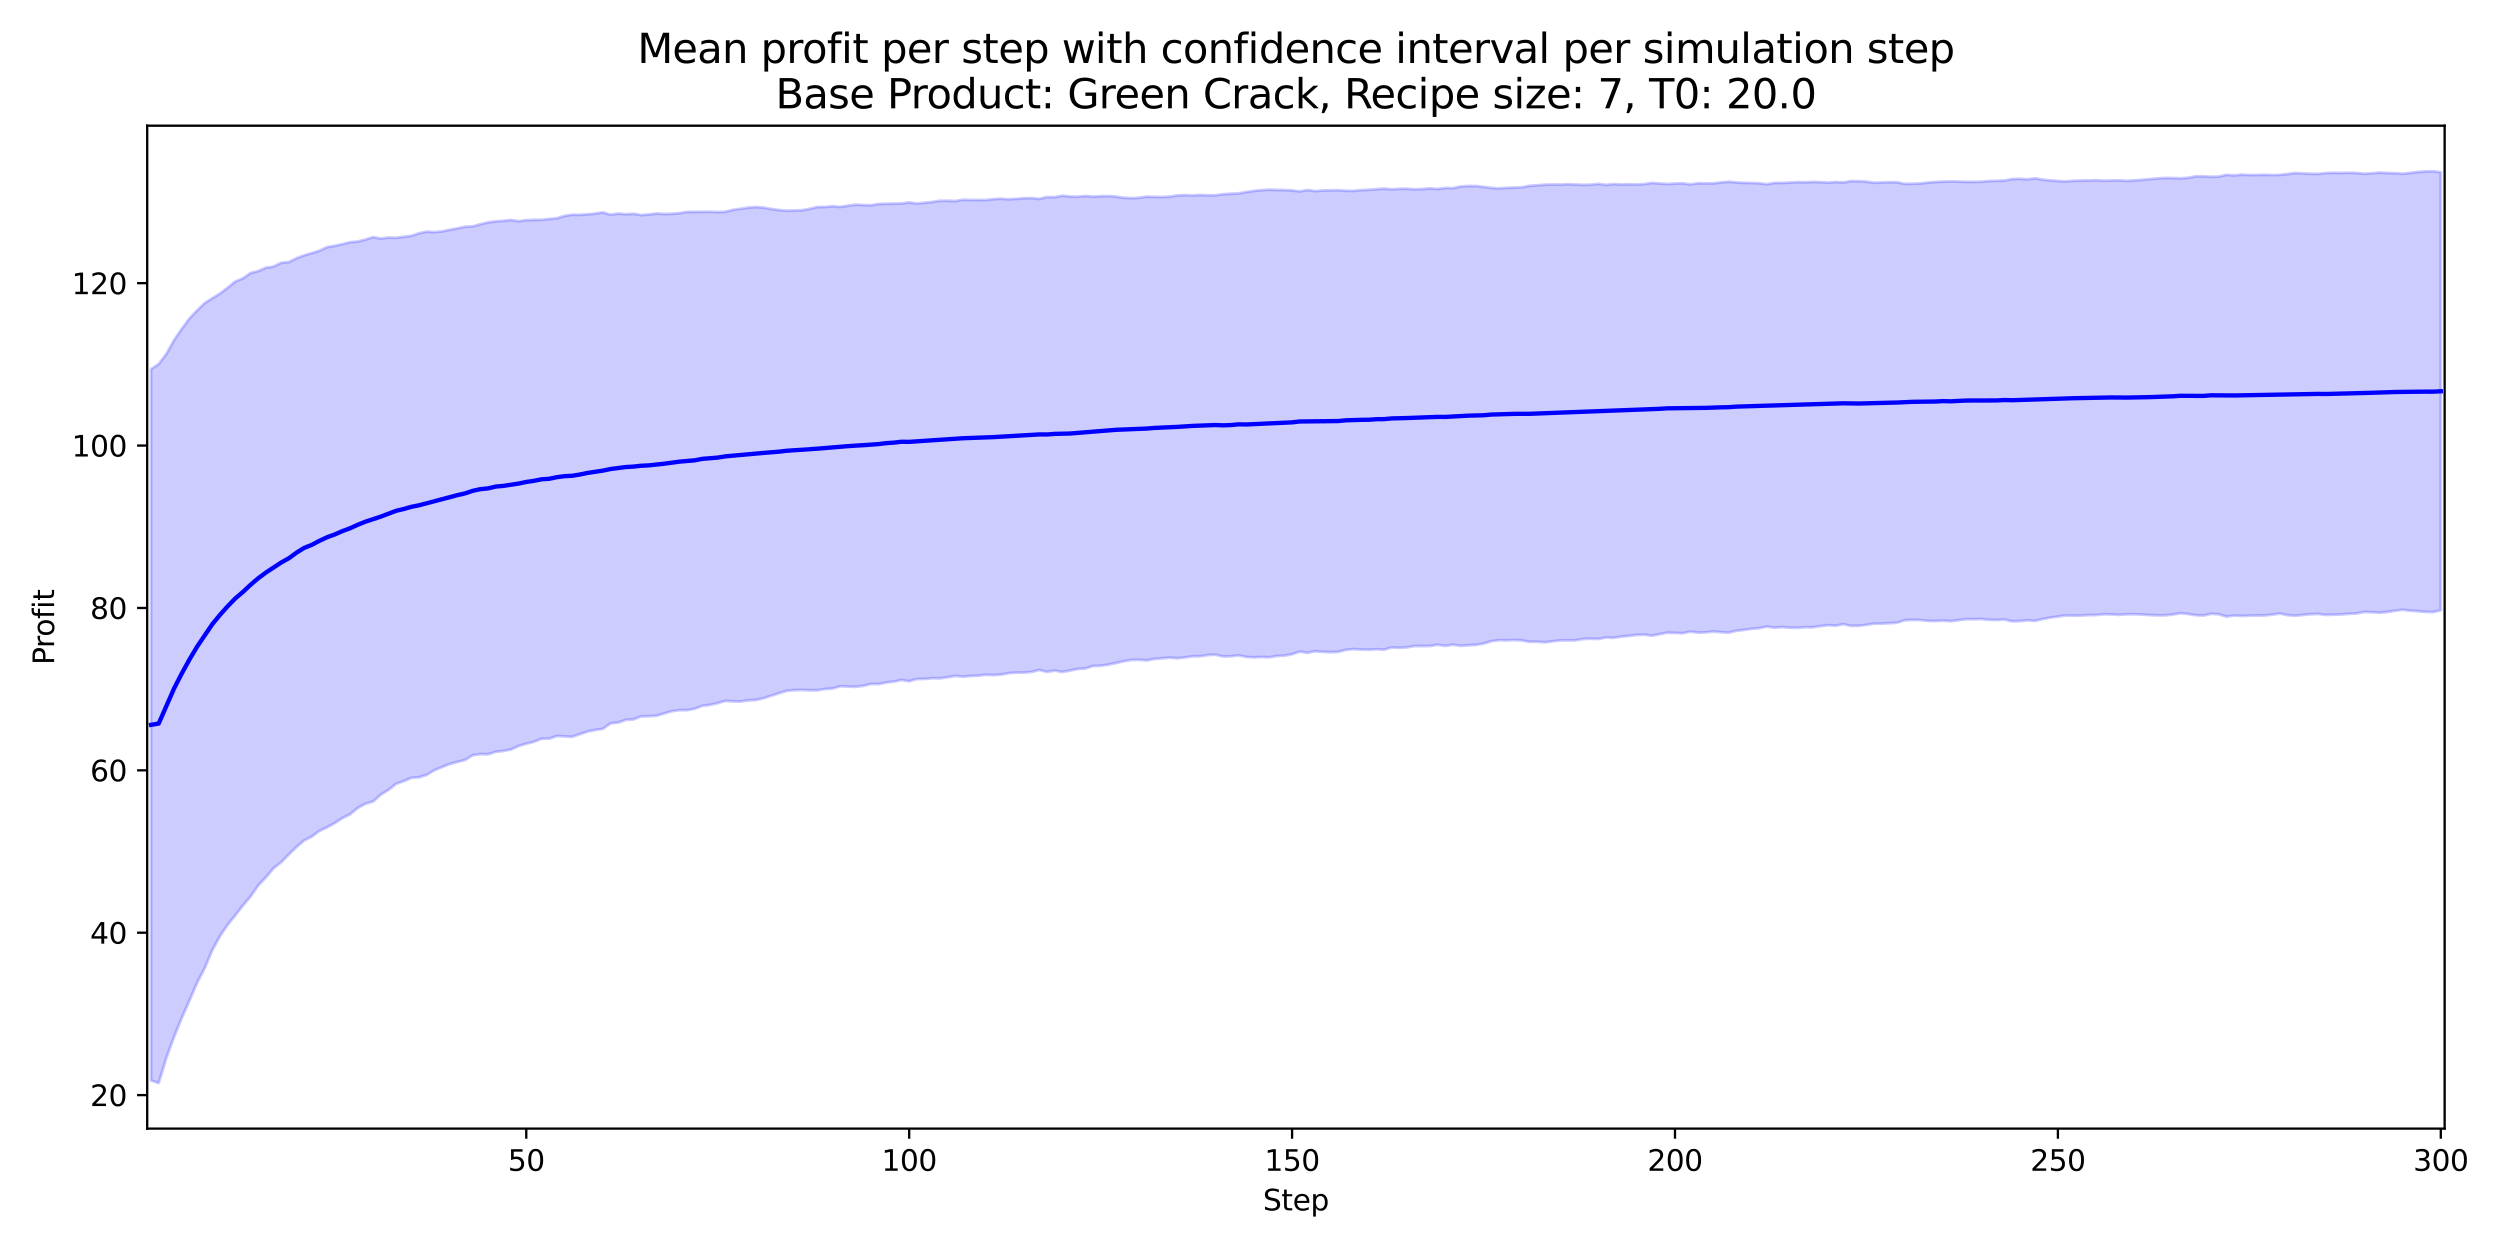 <?xml version="1.0" encoding="utf-8" standalone="no"?>
<!DOCTYPE svg PUBLIC "-//W3C//DTD SVG 1.1//EN"
  "http://www.w3.org/Graphics/SVG/1.1/DTD/svg11.dtd">
<svg xmlns:xlink="http://www.w3.org/1999/xlink" width="864pt" height="432pt" viewBox="0 0 864 432" xmlns="http://www.w3.org/2000/svg" version="1.1">
 <defs>
  <style type="text/css">*{stroke-linejoin: round; stroke-linecap: butt}</style>
 </defs>
 <g id="figure_1">
  <g id="patch_1">
   <path d="M 0 432 
L 864 432 
L 864 0 
L 0 0 
z
" style="fill: #ffffff"/>
  </g>
  <g id="axes_1">
   <g id="patch_2">
    <path d="M 50.87 390.04 
L 844.866 390.04 
L 844.866 43.44 
L 50.87 43.44 
z
" style="fill: #ffffff"/>
   </g>
   <g id="FillBetweenPolyCollection_1">
    <defs>
     <path id="m9baf53244b" d="M 52.193 -304.405 
L 52.193 -58.589 
L 54.84 -57.715 
L 57.487 -66.356 
L 60.133 -73.598 
L 62.78 -80.079 
L 65.427 -86.117 
L 68.073 -92.247 
L 70.72 -97.346 
L 73.367 -103.609 
L 76.013 -108.465 
L 78.66 -112.354 
L 81.307 -115.644 
L 83.953 -119.057 
L 86.6 -122.153 
L 89.246 -126.011 
L 91.893 -128.764 
L 94.54 -131.923 
L 97.186 -134.038 
L 99.833 -136.697 
L 102.48 -139.258 
L 105.126 -141.545 
L 107.773 -142.889 
L 110.42 -144.857 
L 113.066 -146.092 
L 115.713 -147.556 
L 118.36 -149.29 
L 121.006 -150.569 
L 123.653 -152.789 
L 126.3 -154.223 
L 128.946 -155.012 
L 131.593 -157.366 
L 134.24 -158.986 
L 136.886 -161.108 
L 139.533 -162.027 
L 142.18 -163.199 
L 144.826 -163.367 
L 147.473 -164.209 
L 150.119 -165.786 
L 152.766 -166.928 
L 155.413 -167.953 
L 158.059 -168.679 
L 160.706 -169.334 
L 163.353 -170.973 
L 165.999 -171.374 
L 168.646 -171.294 
L 171.293 -172.165 
L 173.939 -172.467 
L 176.586 -172.965 
L 179.233 -174.199 
L 181.879 -174.951 
L 184.526 -175.632 
L 187.173 -176.689 
L 189.819 -176.742 
L 192.466 -177.62 
L 195.113 -177.498 
L 197.759 -177.356 
L 200.406 -178.274 
L 203.053 -179.17 
L 205.699 -179.73 
L 208.346 -180.103 
L 210.993 -182.024 
L 213.639 -182.269 
L 216.286 -183.217 
L 218.932 -183.36 
L 221.579 -184.411 
L 224.226 -184.467 
L 226.872 -184.632 
L 229.519 -185.423 
L 232.166 -186.19 
L 234.812 -186.581 
L 237.459 -186.558 
L 240.106 -187.05 
L 242.752 -188.063 
L 245.399 -188.393 
L 248.046 -189.004 
L 250.692 -189.756 
L 253.339 -189.607 
L 255.986 -189.563 
L 258.632 -189.952 
L 261.279 -190.081 
L 263.926 -190.695 
L 266.572 -191.577 
L 269.219 -192.415 
L 271.866 -193.25 
L 274.512 -193.484 
L 277.159 -193.556 
L 279.806 -193.433 
L 282.452 -193.427 
L 285.099 -193.879 
L 287.745 -194.046 
L 290.392 -194.838 
L 293.039 -194.722 
L 295.685 -194.638 
L 298.332 -194.96 
L 300.979 -195.621 
L 303.625 -195.56 
L 306.272 -196.121 
L 308.919 -196.435 
L 311.565 -196.998 
L 314.212 -196.545 
L 316.859 -197.333 
L 319.505 -197.355 
L 322.152 -197.617 
L 324.799 -197.569 
L 327.445 -197.933 
L 330.092 -198.398 
L 332.739 -198.139 
L 335.385 -198.365 
L 338.032 -198.466 
L 340.679 -198.793 
L 343.325 -198.692 
L 345.972 -198.851 
L 348.618 -199.354 
L 351.265 -199.548 
L 353.912 -199.544 
L 356.558 -199.78 
L 359.205 -200.465 
L 361.852 -199.781 
L 364.498 -200.259 
L 367.145 -199.756 
L 369.792 -200.275 
L 372.438 -200.794 
L 375.085 -200.968 
L 377.732 -201.825 
L 380.378 -201.923 
L 383.025 -202.286 
L 385.672 -202.866 
L 388.318 -203.465 
L 390.965 -203.915 
L 393.612 -203.98 
L 396.258 -203.745 
L 398.905 -204.261 
L 401.552 -204.482 
L 404.198 -204.722 
L 406.845 -204.5 
L 409.492 -204.787 
L 412.138 -205.174 
L 414.785 -205.177 
L 417.431 -205.617 
L 420.078 -205.725 
L 422.725 -205.116 
L 425.371 -205.162 
L 428.018 -205.523 
L 430.665 -204.959 
L 433.311 -204.82 
L 435.958 -204.931 
L 438.605 -204.829 
L 441.251 -205.275 
L 443.898 -205.423 
L 446.545 -205.887 
L 449.191 -206.813 
L 451.838 -206.376 
L 454.485 -206.938 
L 457.131 -206.723 
L 459.778 -206.598 
L 462.425 -206.688 
L 465.071 -207.4 
L 467.718 -207.66 
L 470.365 -207.523 
L 473.011 -207.463 
L 475.658 -207.627 
L 478.305 -207.478 
L 480.951 -208.232 
L 483.598 -208.123 
L 486.244 -208.278 
L 488.891 -208.721 
L 491.538 -208.696 
L 494.184 -208.733 
L 496.831 -209.181 
L 499.478 -208.764 
L 502.124 -209.203 
L 504.771 -208.798 
L 507.418 -208.995 
L 510.064 -209.125 
L 512.711 -209.568 
L 515.358 -210.387 
L 518.004 -210.745 
L 520.651 -210.693 
L 523.298 -210.793 
L 525.944 -210.672 
L 528.591 -210.2 
L 531.238 -210.227 
L 533.884 -209.995 
L 536.531 -210.373 
L 539.178 -210.667 
L 541.824 -210.668 
L 544.471 -210.707 
L 547.117 -211.16 
L 549.764 -211.274 
L 552.411 -211.164 
L 555.057 -211.696 
L 557.704 -211.559 
L 560.351 -212.001 
L 562.997 -212.233 
L 565.644 -212.57 
L 568.291 -212.647 
L 570.937 -212.308 
L 573.584 -212.844 
L 576.231 -213.358 
L 578.877 -213.269 
L 581.524 -213.157 
L 584.171 -213.703 
L 586.817 -213.356 
L 589.464 -213.455 
L 592.111 -213.735 
L 594.757 -213.511 
L 597.404 -213.358 
L 600.051 -213.988 
L 602.697 -214.292 
L 605.344 -214.676 
L 607.991 -214.898 
L 610.637 -215.447 
L 613.284 -215.067 
L 615.93 -215.289 
L 618.577 -215.029 
L 621.224 -215.038 
L 623.87 -215.224 
L 626.517 -215.211 
L 629.164 -215.623 
L 631.81 -215.924 
L 634.457 -215.774 
L 637.104 -216.279 
L 639.75 -215.681 
L 642.397 -215.715 
L 645.044 -216.048 
L 647.69 -216.456 
L 650.337 -216.504 
L 652.984 -216.621 
L 655.63 -216.786 
L 658.277 -217.649 
L 660.924 -217.763 
L 663.57 -217.714 
L 666.217 -217.43 
L 668.864 -217.36 
L 671.51 -217.528 
L 674.157 -217.313 
L 676.804 -217.653 
L 679.45 -218.009 
L 682.097 -218.001 
L 684.743 -218.058 
L 687.39 -217.793 
L 690.037 -217.708 
L 692.683 -217.91 
L 695.33 -217.27 
L 697.977 -217.339 
L 700.623 -217.629 
L 703.27 -217.422 
L 705.917 -218.049 
L 708.563 -218.567 
L 711.21 -218.899 
L 713.857 -219.316 
L 716.503 -219.217 
L 719.15 -219.273 
L 721.797 -219.404 
L 724.443 -219.455 
L 727.09 -219.717 
L 729.737 -219.673 
L 732.383 -219.516 
L 735.03 -219.697 
L 737.677 -219.726 
L 740.323 -219.62 
L 742.97 -219.429 
L 745.616 -219.327 
L 748.263 -219.336 
L 750.91 -219.611 
L 753.556 -220.064 
L 756.203 -219.81 
L 758.85 -219.385 
L 761.496 -219.276 
L 764.143 -219.868 
L 766.79 -219.701 
L 769.436 -218.901 
L 772.083 -219.287 
L 774.73 -219.116 
L 777.376 -219.231 
L 780.023 -219.298 
L 782.67 -219.294 
L 785.316 -219.601 
L 787.963 -219.951 
L 790.61 -219.414 
L 793.256 -219.207 
L 795.903 -219.477 
L 798.55 -219.726 
L 801.196 -219.825 
L 803.843 -219.479 
L 806.49 -219.564 
L 809.136 -219.643 
L 811.783 -219.854 
L 814.429 -219.995 
L 817.076 -220.49 
L 819.723 -220.412 
L 822.369 -220.261 
L 825.016 -220.488 
L 827.663 -220.909 
L 830.309 -221.256 
L 832.956 -220.963 
L 835.603 -220.766 
L 838.249 -220.53 
L 840.896 -220.47 
L 843.543 -221.095 
L 843.543 -372.458 
L 843.543 -372.458 
L 840.896 -372.805 
L 838.249 -372.757 
L 835.603 -372.539 
L 832.956 -372.223 
L 830.309 -371.961 
L 827.663 -372.128 
L 825.016 -372.204 
L 822.369 -372.359 
L 819.723 -372.102 
L 817.076 -371.952 
L 814.429 -372.221 
L 811.783 -372.292 
L 809.136 -372.232 
L 806.49 -372.281 
L 803.843 -372.188 
L 801.196 -371.911 
L 798.55 -371.938 
L 795.903 -372.05 
L 793.256 -372.194 
L 790.61 -371.868 
L 787.963 -371.553 
L 785.316 -371.503 
L 782.67 -371.579 
L 780.023 -371.533 
L 777.376 -371.502 
L 774.73 -371.641 
L 772.083 -371.364 
L 769.436 -371.569 
L 766.79 -370.97 
L 764.143 -370.893 
L 761.496 -371.059 
L 758.85 -371.043 
L 756.203 -370.554 
L 753.556 -370.366 
L 750.91 -370.457 
L 748.263 -370.502 
L 745.616 -370.324 
L 742.97 -370.078 
L 740.323 -369.846 
L 737.677 -369.644 
L 735.03 -369.502 
L 732.383 -369.635 
L 729.737 -369.607 
L 727.09 -369.556 
L 724.443 -369.707 
L 721.797 -369.613 
L 719.15 -369.586 
L 716.503 -369.525 
L 713.857 -369.299 
L 711.21 -369.45 
L 708.563 -369.646 
L 705.917 -369.93 
L 703.27 -370.364 
L 700.623 -370.008 
L 697.977 -370.217 
L 695.33 -370.09 
L 692.683 -369.586 
L 690.037 -369.506 
L 687.39 -369.441 
L 684.743 -369.186 
L 682.097 -369.141 
L 679.45 -369.137 
L 676.804 -369.247 
L 674.157 -369.293 
L 671.51 -369.229 
L 668.864 -369.107 
L 666.217 -368.897 
L 663.57 -368.574 
L 660.924 -368.498 
L 658.277 -368.469 
L 655.63 -368.982 
L 652.984 -369.023 
L 650.337 -368.941 
L 647.69 -368.847 
L 645.044 -369.216 
L 642.397 -369.366 
L 639.75 -369.405 
L 637.104 -368.963 
L 634.457 -369.097 
L 631.81 -368.862 
L 629.164 -369.054 
L 626.517 -369.127 
L 623.87 -368.999 
L 621.224 -369.051 
L 618.577 -368.91 
L 615.93 -368.79 
L 613.284 -368.79 
L 610.637 -368.344 
L 607.991 -368.656 
L 605.344 -368.753 
L 602.697 -368.808 
L 600.051 -368.953 
L 597.404 -369.196 
L 594.757 -368.945 
L 592.111 -368.617 
L 589.464 -368.627 
L 586.817 -368.677 
L 584.171 -368.276 
L 581.524 -368.643 
L 578.877 -368.554 
L 576.231 -368.407 
L 573.584 -368.577 
L 570.937 -368.776 
L 568.291 -368.395 
L 565.644 -368.224 
L 562.997 -368.31 
L 560.351 -368.222 
L 557.704 -368.38 
L 555.057 -368.088 
L 552.411 -368.455 
L 549.764 -368.165 
L 547.117 -368.109 
L 544.471 -368.217 
L 541.824 -368.339 
L 539.178 -368.19 
L 536.531 -368.234 
L 533.884 -368.174 
L 531.238 -367.941 
L 528.591 -367.777 
L 525.944 -367.247 
L 523.298 -367.144 
L 520.651 -367.082 
L 518.004 -366.88 
L 515.358 -367.063 
L 512.711 -367.407 
L 510.064 -367.706 
L 507.418 -367.707 
L 504.771 -367.527 
L 502.124 -366.971 
L 499.478 -367.047 
L 496.831 -366.678 
L 494.184 -366.89 
L 491.538 -366.679 
L 488.891 -366.557 
L 486.244 -366.776 
L 483.598 -366.746 
L 480.951 -366.553 
L 478.305 -366.823 
L 475.658 -366.614 
L 473.011 -366.403 
L 470.365 -366.287 
L 467.718 -366.031 
L 465.071 -366.07 
L 462.425 -366.27 
L 459.778 -366.196 
L 457.131 -366.159 
L 454.485 -365.967 
L 451.838 -366.326 
L 449.191 -365.857 
L 446.545 -366.177 
L 443.898 -366.32 
L 441.251 -366.354 
L 438.605 -366.451 
L 435.958 -366.269 
L 433.311 -366.011 
L 430.665 -365.642 
L 428.018 -365.166 
L 425.371 -365.048 
L 422.725 -364.881 
L 420.078 -364.499 
L 417.431 -364.477 
L 414.785 -364.617 
L 412.138 -364.436 
L 409.492 -364.568 
L 406.845 -364.438 
L 404.198 -364.022 
L 401.552 -363.905 
L 398.905 -363.946 
L 396.258 -364.028 
L 393.612 -363.634 
L 390.965 -363.512 
L 388.318 -363.651 
L 385.672 -364.046 
L 383.025 -364.24 
L 380.378 -364.185 
L 377.732 -364.028 
L 375.085 -364.265 
L 372.438 -364.013 
L 369.792 -364.078 
L 367.145 -364.365 
L 364.498 -363.844 
L 361.852 -363.908 
L 359.205 -363.254 
L 356.558 -363.549 
L 353.912 -363.484 
L 351.265 -363.275 
L 348.618 -363.114 
L 345.972 -363.317 
L 343.325 -363.171 
L 340.679 -362.867 
L 338.032 -362.899 
L 335.385 -362.887 
L 332.739 -362.943 
L 330.092 -362.518 
L 327.445 -362.619 
L 324.799 -362.608 
L 322.152 -362.183 
L 319.505 -361.934 
L 316.859 -361.642 
L 314.212 -362.043 
L 311.565 -361.662 
L 308.919 -361.619 
L 306.272 -361.572 
L 303.625 -361.493 
L 300.979 -361.037 
L 298.332 -361.146 
L 295.685 -361.27 
L 293.039 -360.903 
L 290.392 -360.489 
L 287.745 -360.699 
L 285.099 -360.478 
L 282.452 -360.442 
L 279.806 -359.821 
L 277.159 -359.333 
L 274.512 -359.26 
L 271.866 -359.179 
L 269.219 -359.398 
L 266.572 -359.744 
L 263.926 -360.257 
L 261.279 -360.438 
L 258.632 -360.26 
L 255.986 -359.844 
L 253.339 -359.478 
L 250.692 -358.817 
L 248.046 -358.712 
L 245.399 -358.823 
L 242.752 -358.793 
L 240.106 -358.769 
L 237.459 -358.775 
L 234.812 -358.328 
L 232.166 -358.106 
L 229.519 -358.055 
L 226.872 -358.21 
L 224.226 -357.866 
L 221.579 -357.671 
L 218.932 -358.129 
L 216.286 -357.964 
L 213.639 -358.187 
L 210.993 -357.791 
L 208.346 -358.6 
L 205.699 -358.188 
L 203.053 -357.939 
L 200.406 -357.734 
L 197.759 -357.781 
L 195.113 -357.379 
L 192.466 -356.561 
L 189.819 -356.323 
L 187.173 -356.031 
L 184.526 -356.014 
L 181.879 -355.928 
L 179.233 -355.557 
L 176.586 -355.971 
L 173.939 -355.686 
L 171.293 -355.504 
L 168.646 -355.127 
L 165.999 -354.512 
L 163.353 -353.752 
L 160.706 -353.635 
L 158.059 -353.074 
L 155.413 -352.571 
L 152.766 -352.034 
L 150.119 -351.761 
L 147.473 -351.962 
L 144.826 -351.38 
L 142.18 -350.5 
L 139.533 -350.143 
L 136.886 -349.819 
L 134.24 -349.892 
L 131.593 -349.546 
L 128.946 -350.056 
L 126.3 -349.205 
L 123.653 -348.513 
L 121.006 -348.312 
L 118.36 -347.629 
L 115.713 -347.037 
L 113.066 -346.591 
L 110.42 -345.354 
L 107.773 -344.523 
L 105.126 -343.758 
L 102.48 -342.755 
L 99.833 -341.436 
L 97.186 -341.174 
L 94.54 -339.873 
L 91.893 -339.48 
L 89.246 -338.298 
L 86.6 -337.663 
L 83.953 -335.792 
L 81.307 -334.699 
L 78.66 -332.563 
L 76.013 -330.53 
L 73.367 -328.923 
L 70.72 -327.239 
L 68.073 -324.659 
L 65.427 -321.864 
L 62.78 -318.274 
L 60.133 -314.415 
L 57.487 -309.66 
L 54.84 -306.159 
L 52.193 -304.405 
z
" style="stroke: #0000ff; stroke-opacity: 0.2"/>
    </defs>
    <g clip-path="url(#pda2ebc2256)">
     <use xlink:href="#m9baf53244b" x="0" y="432" style="fill: #0000ff; fill-opacity: 0.2; stroke: #0000ff; stroke-opacity: 0.2"/>
    </g>
   </g>
   <g id="matplotlib.axis_1">
    <g id="xtick_1">
     <g id="line2d_1">
      <defs>
       <path id="mfc609b395c" d="M 0 0 
L 0 3.5 
" style="stroke: #000000; stroke-width: 0.8"/>
      </defs>
      <g>
       <use xlink:href="#mfc609b395c" x="181.879" y="390.04" style="stroke: #000000; stroke-width: 0.8"/>
      </g>
     </g>
     <g id="text_1">
      <!-- 50 -->
      <g transform="translate(175.517 404.638) scale(0.1 -0.1)">
       <defs>
        <path id="DejaVuSans-35" d="M 691 4666 
L 3169 4666 
L 3169 4134 
L 1269 4134 
L 1269 2991 
Q 1406 3038 1543 3061 
Q 1681 3084 1819 3084 
Q 2600 3084 3056 2656 
Q 3513 2228 3513 1497 
Q 3513 744 3044 326 
Q 2575 -91 1722 -91 
Q 1428 -91 1123 -41 
Q 819 9 494 109 
L 494 744 
Q 775 591 1075 516 
Q 1375 441 1709 441 
Q 2250 441 2565 725 
Q 2881 1009 2881 1497 
Q 2881 1984 2565 2268 
Q 2250 2553 1709 2553 
Q 1456 2553 1204 2497 
Q 953 2441 691 2322 
L 691 4666 
z
" transform="scale(0.016)"/>
        <path id="DejaVuSans-30" d="M 2034 4250 
Q 1547 4250 1301 3770 
Q 1056 3291 1056 2328 
Q 1056 1369 1301 889 
Q 1547 409 2034 409 
Q 2525 409 2770 889 
Q 3016 1369 3016 2328 
Q 3016 3291 2770 3770 
Q 2525 4250 2034 4250 
z
M 2034 4750 
Q 2819 4750 3233 4129 
Q 3647 3509 3647 2328 
Q 3647 1150 3233 529 
Q 2819 -91 2034 -91 
Q 1250 -91 836 529 
Q 422 1150 422 2328 
Q 422 3509 836 4129 
Q 1250 4750 2034 4750 
z
" transform="scale(0.016)"/>
       </defs>
       <use xlink:href="#DejaVuSans-35"/>
       <use xlink:href="#DejaVuSans-30" transform="translate(63.623 0)"/>
      </g>
     </g>
    </g>
    <g id="xtick_2">
     <g id="line2d_2">
      <g>
       <use xlink:href="#mfc609b395c" x="314.212" y="390.04" style="stroke: #000000; stroke-width: 0.8"/>
      </g>
     </g>
     <g id="text_2">
      <!-- 100 -->
      <g transform="translate(304.668 404.638) scale(0.1 -0.1)">
       <defs>
        <path id="DejaVuSans-31" d="M 794 531 
L 1825 531 
L 1825 4091 
L 703 3866 
L 703 4441 
L 1819 4666 
L 2450 4666 
L 2450 531 
L 3481 531 
L 3481 0 
L 794 0 
L 794 531 
z
" transform="scale(0.016)"/>
       </defs>
       <use xlink:href="#DejaVuSans-31"/>
       <use xlink:href="#DejaVuSans-30" transform="translate(63.623 0)"/>
       <use xlink:href="#DejaVuSans-30" transform="translate(127.246 0)"/>
      </g>
     </g>
    </g>
    <g id="xtick_3">
     <g id="line2d_3">
      <g>
       <use xlink:href="#mfc609b395c" x="446.545" y="390.04" style="stroke: #000000; stroke-width: 0.8"/>
      </g>
     </g>
     <g id="text_3">
      <!-- 150 -->
      <g transform="translate(437.001 404.638) scale(0.1 -0.1)">
       <use xlink:href="#DejaVuSans-31"/>
       <use xlink:href="#DejaVuSans-35" transform="translate(63.623 0)"/>
       <use xlink:href="#DejaVuSans-30" transform="translate(127.246 0)"/>
      </g>
     </g>
    </g>
    <g id="xtick_4">
     <g id="line2d_4">
      <g>
       <use xlink:href="#mfc609b395c" x="578.877" y="390.04" style="stroke: #000000; stroke-width: 0.8"/>
      </g>
     </g>
     <g id="text_4">
      <!-- 200 -->
      <g transform="translate(569.334 404.638) scale(0.1 -0.1)">
       <defs>
        <path id="DejaVuSans-32" d="M 1228 531 
L 3431 531 
L 3431 0 
L 469 0 
L 469 531 
Q 828 903 1448 1529 
Q 2069 2156 2228 2338 
Q 2531 2678 2651 2914 
Q 2772 3150 2772 3378 
Q 2772 3750 2511 3984 
Q 2250 4219 1831 4219 
Q 1534 4219 1204 4116 
Q 875 4013 500 3803 
L 500 4441 
Q 881 4594 1212 4672 
Q 1544 4750 1819 4750 
Q 2544 4750 2975 4387 
Q 3406 4025 3406 3419 
Q 3406 3131 3298 2873 
Q 3191 2616 2906 2266 
Q 2828 2175 2409 1742 
Q 1991 1309 1228 531 
z
" transform="scale(0.016)"/>
       </defs>
       <use xlink:href="#DejaVuSans-32"/>
       <use xlink:href="#DejaVuSans-30" transform="translate(63.623 0)"/>
       <use xlink:href="#DejaVuSans-30" transform="translate(127.246 0)"/>
      </g>
     </g>
    </g>
    <g id="xtick_5">
     <g id="line2d_5">
      <g>
       <use xlink:href="#mfc609b395c" x="711.21" y="390.04" style="stroke: #000000; stroke-width: 0.8"/>
      </g>
     </g>
     <g id="text_5">
      <!-- 250 -->
      <g transform="translate(701.666 404.638) scale(0.1 -0.1)">
       <use xlink:href="#DejaVuSans-32"/>
       <use xlink:href="#DejaVuSans-35" transform="translate(63.623 0)"/>
       <use xlink:href="#DejaVuSans-30" transform="translate(127.246 0)"/>
      </g>
     </g>
    </g>
    <g id="xtick_6">
     <g id="line2d_6">
      <g>
       <use xlink:href="#mfc609b395c" x="843.543" y="390.04" style="stroke: #000000; stroke-width: 0.8"/>
      </g>
     </g>
     <g id="text_6">
      <!-- 300 -->
      <g transform="translate(833.999 404.638) scale(0.1 -0.1)">
       <defs>
        <path id="DejaVuSans-33" d="M 2597 2516 
Q 3050 2419 3304 2112 
Q 3559 1806 3559 1356 
Q 3559 666 3084 287 
Q 2609 -91 1734 -91 
Q 1441 -91 1130 -33 
Q 819 25 488 141 
L 488 750 
Q 750 597 1062 519 
Q 1375 441 1716 441 
Q 2309 441 2620 675 
Q 2931 909 2931 1356 
Q 2931 1769 2642 2001 
Q 2353 2234 1838 2234 
L 1294 2234 
L 1294 2753 
L 1863 2753 
Q 2328 2753 2575 2939 
Q 2822 3125 2822 3475 
Q 2822 3834 2567 4026 
Q 2313 4219 1838 4219 
Q 1578 4219 1281 4162 
Q 984 4106 628 3988 
L 628 4550 
Q 988 4650 1302 4700 
Q 1616 4750 1894 4750 
Q 2613 4750 3031 4423 
Q 3450 4097 3450 3541 
Q 3450 3153 3228 2886 
Q 3006 2619 2597 2516 
z
" transform="scale(0.016)"/>
       </defs>
       <use xlink:href="#DejaVuSans-33"/>
       <use xlink:href="#DejaVuSans-30" transform="translate(63.623 0)"/>
       <use xlink:href="#DejaVuSans-30" transform="translate(127.246 0)"/>
      </g>
     </g>
    </g>
    <g id="text_7">
     <!-- Step -->
     <g transform="translate(436.483 418.317) scale(0.1 -0.1)">
      <defs>
       <path id="DejaVuSans-53" d="M 3425 4513 
L 3425 3897 
Q 3066 4069 2747 4153 
Q 2428 4238 2131 4238 
Q 1616 4238 1336 4038 
Q 1056 3838 1056 3469 
Q 1056 3159 1242 3001 
Q 1428 2844 1947 2747 
L 2328 2669 
Q 3034 2534 3370 2195 
Q 3706 1856 3706 1288 
Q 3706 609 3251 259 
Q 2797 -91 1919 -91 
Q 1588 -91 1214 -16 
Q 841 59 441 206 
L 441 856 
Q 825 641 1194 531 
Q 1563 422 1919 422 
Q 2459 422 2753 634 
Q 3047 847 3047 1241 
Q 3047 1584 2836 1778 
Q 2625 1972 2144 2069 
L 1759 2144 
Q 1053 2284 737 2584 
Q 422 2884 422 3419 
Q 422 4038 858 4394 
Q 1294 4750 2059 4750 
Q 2388 4750 2728 4690 
Q 3069 4631 3425 4513 
z
" transform="scale(0.016)"/>
       <path id="DejaVuSans-74" d="M 1172 4494 
L 1172 3500 
L 2356 3500 
L 2356 3053 
L 1172 3053 
L 1172 1153 
Q 1172 725 1289 603 
Q 1406 481 1766 481 
L 2356 481 
L 2356 0 
L 1766 0 
Q 1100 0 847 248 
Q 594 497 594 1153 
L 594 3053 
L 172 3053 
L 172 3500 
L 594 3500 
L 594 4494 
L 1172 4494 
z
" transform="scale(0.016)"/>
       <path id="DejaVuSans-65" d="M 3597 1894 
L 3597 1613 
L 953 1613 
Q 991 1019 1311 708 
Q 1631 397 2203 397 
Q 2534 397 2845 478 
Q 3156 559 3463 722 
L 3463 178 
Q 3153 47 2828 -22 
Q 2503 -91 2169 -91 
Q 1331 -91 842 396 
Q 353 884 353 1716 
Q 353 2575 817 3079 
Q 1281 3584 2069 3584 
Q 2775 3584 3186 3129 
Q 3597 2675 3597 1894 
z
M 3022 2063 
Q 3016 2534 2758 2815 
Q 2500 3097 2075 3097 
Q 1594 3097 1305 2825 
Q 1016 2553 972 2059 
L 3022 2063 
z
" transform="scale(0.016)"/>
       <path id="DejaVuSans-70" d="M 1159 525 
L 1159 -1331 
L 581 -1331 
L 581 3500 
L 1159 3500 
L 1159 2969 
Q 1341 3281 1617 3432 
Q 1894 3584 2278 3584 
Q 2916 3584 3314 3078 
Q 3713 2572 3713 1747 
Q 3713 922 3314 415 
Q 2916 -91 2278 -91 
Q 1894 -91 1617 61 
Q 1341 213 1159 525 
z
M 3116 1747 
Q 3116 2381 2855 2742 
Q 2594 3103 2138 3103 
Q 1681 3103 1420 2742 
Q 1159 2381 1159 1747 
Q 1159 1113 1420 752 
Q 1681 391 2138 391 
Q 2594 391 2855 752 
Q 3116 1113 3116 1747 
z
" transform="scale(0.016)"/>
      </defs>
      <use xlink:href="#DejaVuSans-53"/>
      <use xlink:href="#DejaVuSans-74" transform="translate(63.477 0)"/>
      <use xlink:href="#DejaVuSans-65" transform="translate(102.686 0)"/>
      <use xlink:href="#DejaVuSans-70" transform="translate(164.209 0)"/>
     </g>
    </g>
   </g>
   <g id="matplotlib.axis_2">
    <g id="ytick_1">
     <g id="line2d_7">
      <defs>
       <path id="mb7fe08f7f3" d="M 0 0 
L -3.5 0 
" style="stroke: #000000; stroke-width: 0.8"/>
      </defs>
      <g>
       <use xlink:href="#mb7fe08f7f3" x="50.87" y="378.459" style="stroke: #000000; stroke-width: 0.8"/>
      </g>
     </g>
     <g id="text_8">
      <!-- 20 -->
      <g transform="translate(31.145 382.259) scale(0.1 -0.1)">
       <use xlink:href="#DejaVuSans-32"/>
       <use xlink:href="#DejaVuSans-30" transform="translate(63.623 0)"/>
      </g>
     </g>
    </g>
    <g id="ytick_2">
     <g id="line2d_8">
      <g>
       <use xlink:href="#mb7fe08f7f3" x="50.87" y="322.342" style="stroke: #000000; stroke-width: 0.8"/>
      </g>
     </g>
     <g id="text_9">
      <!-- 40 -->
      <g transform="translate(31.145 326.141) scale(0.1 -0.1)">
       <defs>
        <path id="DejaVuSans-34" d="M 2419 4116 
L 825 1625 
L 2419 1625 
L 2419 4116 
z
M 2253 4666 
L 3047 4666 
L 3047 1625 
L 3713 1625 
L 3713 1100 
L 3047 1100 
L 3047 0 
L 2419 0 
L 2419 1100 
L 313 1100 
L 313 1709 
L 2253 4666 
z
" transform="scale(0.016)"/>
       </defs>
       <use xlink:href="#DejaVuSans-34"/>
       <use xlink:href="#DejaVuSans-30" transform="translate(63.623 0)"/>
      </g>
     </g>
    </g>
    <g id="ytick_3">
     <g id="line2d_9">
      <g>
       <use xlink:href="#mb7fe08f7f3" x="50.87" y="266.224" style="stroke: #000000; stroke-width: 0.8"/>
      </g>
     </g>
     <g id="text_10">
      <!-- 60 -->
      <g transform="translate(31.145 270.023) scale(0.1 -0.1)">
       <defs>
        <path id="DejaVuSans-36" d="M 2113 2584 
Q 1688 2584 1439 2293 
Q 1191 2003 1191 1497 
Q 1191 994 1439 701 
Q 1688 409 2113 409 
Q 2538 409 2786 701 
Q 3034 994 3034 1497 
Q 3034 2003 2786 2293 
Q 2538 2584 2113 2584 
z
M 3366 4563 
L 3366 3988 
Q 3128 4100 2886 4159 
Q 2644 4219 2406 4219 
Q 1781 4219 1451 3797 
Q 1122 3375 1075 2522 
Q 1259 2794 1537 2939 
Q 1816 3084 2150 3084 
Q 2853 3084 3261 2657 
Q 3669 2231 3669 1497 
Q 3669 778 3244 343 
Q 2819 -91 2113 -91 
Q 1303 -91 875 529 
Q 447 1150 447 2328 
Q 447 3434 972 4092 
Q 1497 4750 2381 4750 
Q 2619 4750 2861 4703 
Q 3103 4656 3366 4563 
z
" transform="scale(0.016)"/>
       </defs>
       <use xlink:href="#DejaVuSans-36"/>
       <use xlink:href="#DejaVuSans-30" transform="translate(63.623 0)"/>
      </g>
     </g>
    </g>
    <g id="ytick_4">
     <g id="line2d_10">
      <g>
       <use xlink:href="#mb7fe08f7f3" x="50.87" y="210.106" style="stroke: #000000; stroke-width: 0.8"/>
      </g>
     </g>
     <g id="text_11">
      <!-- 80 -->
      <g transform="translate(31.145 213.905) scale(0.1 -0.1)">
       <defs>
        <path id="DejaVuSans-38" d="M 2034 2216 
Q 1584 2216 1326 1975 
Q 1069 1734 1069 1313 
Q 1069 891 1326 650 
Q 1584 409 2034 409 
Q 2484 409 2743 651 
Q 3003 894 3003 1313 
Q 3003 1734 2745 1975 
Q 2488 2216 2034 2216 
z
M 1403 2484 
Q 997 2584 770 2862 
Q 544 3141 544 3541 
Q 544 4100 942 4425 
Q 1341 4750 2034 4750 
Q 2731 4750 3128 4425 
Q 3525 4100 3525 3541 
Q 3525 3141 3298 2862 
Q 3072 2584 2669 2484 
Q 3125 2378 3379 2068 
Q 3634 1759 3634 1313 
Q 3634 634 3220 271 
Q 2806 -91 2034 -91 
Q 1263 -91 848 271 
Q 434 634 434 1313 
Q 434 1759 690 2068 
Q 947 2378 1403 2484 
z
M 1172 3481 
Q 1172 3119 1398 2916 
Q 1625 2713 2034 2713 
Q 2441 2713 2670 2916 
Q 2900 3119 2900 3481 
Q 2900 3844 2670 4047 
Q 2441 4250 2034 4250 
Q 1625 4250 1398 4047 
Q 1172 3844 1172 3481 
z
" transform="scale(0.016)"/>
       </defs>
       <use xlink:href="#DejaVuSans-38"/>
       <use xlink:href="#DejaVuSans-30" transform="translate(63.623 0)"/>
      </g>
     </g>
    </g>
    <g id="ytick_5">
     <g id="line2d_11">
      <g>
       <use xlink:href="#mb7fe08f7f3" x="50.87" y="153.988" style="stroke: #000000; stroke-width: 0.8"/>
      </g>
     </g>
     <g id="text_12">
      <!-- 100 -->
      <g transform="translate(24.782 157.787) scale(0.1 -0.1)">
       <use xlink:href="#DejaVuSans-31"/>
       <use xlink:href="#DejaVuSans-30" transform="translate(63.623 0)"/>
       <use xlink:href="#DejaVuSans-30" transform="translate(127.246 0)"/>
      </g>
     </g>
    </g>
    <g id="ytick_6">
     <g id="line2d_12">
      <g>
       <use xlink:href="#mb7fe08f7f3" x="50.87" y="97.87" style="stroke: #000000; stroke-width: 0.8"/>
      </g>
     </g>
     <g id="text_13">
      <!-- 120 -->
      <g transform="translate(24.782 101.669) scale(0.1 -0.1)">
       <use xlink:href="#DejaVuSans-31"/>
       <use xlink:href="#DejaVuSans-32" transform="translate(63.623 0)"/>
       <use xlink:href="#DejaVuSans-30" transform="translate(127.246 0)"/>
      </g>
     </g>
    </g>
    <g id="text_14">
     <!-- Profit -->
     <g transform="translate(18.703 229.779) rotate(-90) scale(0.1 -0.1)">
      <defs>
       <path id="DejaVuSans-50" d="M 1259 4147 
L 1259 2394 
L 2053 2394 
Q 2494 2394 2734 2622 
Q 2975 2850 2975 3272 
Q 2975 3691 2734 3919 
Q 2494 4147 2053 4147 
L 1259 4147 
z
M 628 4666 
L 2053 4666 
Q 2838 4666 3239 4311 
Q 3641 3956 3641 3272 
Q 3641 2581 3239 2228 
Q 2838 1875 2053 1875 
L 1259 1875 
L 1259 0 
L 628 0 
L 628 4666 
z
" transform="scale(0.016)"/>
       <path id="DejaVuSans-72" d="M 2631 2963 
Q 2534 3019 2420 3045 
Q 2306 3072 2169 3072 
Q 1681 3072 1420 2755 
Q 1159 2438 1159 1844 
L 1159 0 
L 581 0 
L 581 3500 
L 1159 3500 
L 1159 2956 
Q 1341 3275 1631 3429 
Q 1922 3584 2338 3584 
Q 2397 3584 2469 3576 
Q 2541 3569 2628 3553 
L 2631 2963 
z
" transform="scale(0.016)"/>
       <path id="DejaVuSans-6f" d="M 1959 3097 
Q 1497 3097 1228 2736 
Q 959 2375 959 1747 
Q 959 1119 1226 758 
Q 1494 397 1959 397 
Q 2419 397 2687 759 
Q 2956 1122 2956 1747 
Q 2956 2369 2687 2733 
Q 2419 3097 1959 3097 
z
M 1959 3584 
Q 2709 3584 3137 3096 
Q 3566 2609 3566 1747 
Q 3566 888 3137 398 
Q 2709 -91 1959 -91 
Q 1206 -91 779 398 
Q 353 888 353 1747 
Q 353 2609 779 3096 
Q 1206 3584 1959 3584 
z
" transform="scale(0.016)"/>
       <path id="DejaVuSans-66" d="M 2375 4863 
L 2375 4384 
L 1825 4384 
Q 1516 4384 1395 4259 
Q 1275 4134 1275 3809 
L 1275 3500 
L 2222 3500 
L 2222 3053 
L 1275 3053 
L 1275 0 
L 697 0 
L 697 3053 
L 147 3053 
L 147 3500 
L 697 3500 
L 697 3744 
Q 697 4328 969 4595 
Q 1241 4863 1831 4863 
L 2375 4863 
z
" transform="scale(0.016)"/>
       <path id="DejaVuSans-69" d="M 603 3500 
L 1178 3500 
L 1178 0 
L 603 0 
L 603 3500 
z
M 603 4863 
L 1178 4863 
L 1178 4134 
L 603 4134 
L 603 4863 
z
" transform="scale(0.016)"/>
      </defs>
      <use xlink:href="#DejaVuSans-50"/>
      <use xlink:href="#DejaVuSans-72" transform="translate(58.553 0)"/>
      <use xlink:href="#DejaVuSans-6f" transform="translate(97.416 0)"/>
      <use xlink:href="#DejaVuSans-66" transform="translate(158.598 0)"/>
      <use xlink:href="#DejaVuSans-69" transform="translate(193.803 0)"/>
      <use xlink:href="#DejaVuSans-74" transform="translate(221.586 0)"/>
     </g>
    </g>
   </g>
   <g id="line2d_13">
    <path d="M 52.193 250.503 
L 54.84 250.063 
L 60.133 237.994 
L 62.78 232.824 
L 65.427 228.01 
L 68.073 223.547 
L 73.367 215.734 
L 76.013 212.503 
L 78.66 209.542 
L 81.307 206.829 
L 83.953 204.575 
L 86.6 202.092 
L 89.246 199.845 
L 91.893 197.878 
L 97.186 194.394 
L 99.833 192.934 
L 102.48 190.993 
L 105.126 189.348 
L 107.773 188.294 
L 110.42 186.895 
L 113.066 185.658 
L 115.713 184.703 
L 118.36 183.54 
L 121.006 182.559 
L 123.653 181.349 
L 126.3 180.286 
L 131.593 178.544 
L 136.886 176.537 
L 139.533 175.915 
L 142.18 175.15 
L 144.826 174.626 
L 158.059 171.123 
L 160.706 170.515 
L 163.353 169.637 
L 165.999 169.057 
L 168.646 168.79 
L 171.293 168.166 
L 173.939 167.924 
L 179.233 167.122 
L 181.879 166.561 
L 184.526 166.177 
L 187.173 165.64 
L 189.819 165.468 
L 192.466 164.91 
L 195.113 164.562 
L 197.759 164.431 
L 200.406 163.996 
L 203.053 163.446 
L 208.346 162.649 
L 210.993 162.092 
L 216.286 161.409 
L 218.932 161.255 
L 221.579 160.959 
L 224.226 160.833 
L 229.519 160.261 
L 234.812 159.545 
L 240.106 159.09 
L 242.752 158.572 
L 248.046 158.142 
L 250.692 157.713 
L 263.926 156.524 
L 269.219 156.094 
L 271.866 155.785 
L 282.452 155.065 
L 293.039 154.187 
L 300.979 153.671 
L 303.625 153.473 
L 306.272 153.154 
L 308.919 152.973 
L 311.565 152.67 
L 314.212 152.706 
L 332.739 151.459 
L 343.325 151.068 
L 359.205 150.14 
L 361.852 150.155 
L 364.498 149.949 
L 369.792 149.824 
L 385.672 148.544 
L 396.258 148.114 
L 398.905 147.896 
L 406.845 147.531 
L 412.138 147.195 
L 420.078 146.888 
L 422.725 147.002 
L 425.371 146.895 
L 428.018 146.655 
L 430.665 146.7 
L 446.545 145.968 
L 449.191 145.665 
L 462.425 145.521 
L 465.071 145.265 
L 470.365 145.095 
L 473.011 145.067 
L 475.658 144.879 
L 478.305 144.85 
L 480.951 144.607 
L 486.244 144.473 
L 496.831 144.07 
L 499.478 144.094 
L 507.418 143.649 
L 512.711 143.513 
L 515.358 143.275 
L 523.298 143.031 
L 528.591 143.011 
L 573.584 141.289 
L 576.231 141.117 
L 589.464 140.959 
L 594.757 140.772 
L 597.404 140.723 
L 600.051 140.53 
L 637.104 139.379 
L 642.397 139.46 
L 652.984 139.178 
L 655.63 139.116 
L 660.924 138.87 
L 668.864 138.767 
L 671.51 138.622 
L 674.157 138.697 
L 679.45 138.427 
L 690.037 138.393 
L 692.683 138.252 
L 695.33 138.32 
L 716.503 137.629 
L 729.737 137.36 
L 735.03 137.4 
L 742.97 137.246 
L 750.91 136.966 
L 753.556 136.785 
L 761.496 136.832 
L 764.143 136.619 
L 772.083 136.674 
L 801.196 136.132 
L 803.843 136.166 
L 819.723 135.743 
L 827.663 135.481 
L 832.956 135.407 
L 838.249 135.357 
L 840.896 135.362 
L 843.543 135.224 
L 843.543 135.224 
" clip-path="url(#pda2ebc2256)" style="fill: none; stroke: #0000ff; stroke-width: 1.5; stroke-linecap: square"/>
   </g>
   <g id="patch_3">
    <path d="M 50.87 390.04 
L 50.87 43.44 
" style="fill: none; stroke: #000000; stroke-width: 0.8; stroke-linejoin: miter; stroke-linecap: square"/>
   </g>
   <g id="patch_4">
    <path d="M 844.866 390.04 
L 844.866 43.44 
" style="fill: none; stroke: #000000; stroke-width: 0.8; stroke-linejoin: miter; stroke-linecap: square"/>
   </g>
   <g id="patch_5">
    <path d="M 50.87 390.04 
L 844.866 390.04 
" style="fill: none; stroke: #000000; stroke-width: 0.8; stroke-linejoin: miter; stroke-linecap: square"/>
   </g>
   <g id="patch_6">
    <path d="M 50.87 43.44 
L 844.866 43.44 
" style="fill: none; stroke: #000000; stroke-width: 0.8; stroke-linejoin: miter; stroke-linecap: square"/>
   </g>
   <g id="text_15">
    <!-- Mean profit per step with confidence interval per simulation step -->
    <g transform="translate(220.285 21.763) scale(0.14 -0.14)">
     <defs>
      <path id="DejaVuSans-4d" d="M 628 4666 
L 1569 4666 
L 2759 1491 
L 3956 4666 
L 4897 4666 
L 4897 0 
L 4281 0 
L 4281 4097 
L 3078 897 
L 2444 897 
L 1241 4097 
L 1241 0 
L 628 0 
L 628 4666 
z
" transform="scale(0.016)"/>
      <path id="DejaVuSans-61" d="M 2194 1759 
Q 1497 1759 1228 1600 
Q 959 1441 959 1056 
Q 959 750 1161 570 
Q 1363 391 1709 391 
Q 2188 391 2477 730 
Q 2766 1069 2766 1631 
L 2766 1759 
L 2194 1759 
z
M 3341 1997 
L 3341 0 
L 2766 0 
L 2766 531 
Q 2569 213 2275 61 
Q 1981 -91 1556 -91 
Q 1019 -91 701 211 
Q 384 513 384 1019 
Q 384 1609 779 1909 
Q 1175 2209 1959 2209 
L 2766 2209 
L 2766 2266 
Q 2766 2663 2505 2880 
Q 2244 3097 1772 3097 
Q 1472 3097 1187 3025 
Q 903 2953 641 2809 
L 641 3341 
Q 956 3463 1253 3523 
Q 1550 3584 1831 3584 
Q 2591 3584 2966 3190 
Q 3341 2797 3341 1997 
z
" transform="scale(0.016)"/>
      <path id="DejaVuSans-6e" d="M 3513 2113 
L 3513 0 
L 2938 0 
L 2938 2094 
Q 2938 2591 2744 2837 
Q 2550 3084 2163 3084 
Q 1697 3084 1428 2787 
Q 1159 2491 1159 1978 
L 1159 0 
L 581 0 
L 581 3500 
L 1159 3500 
L 1159 2956 
Q 1366 3272 1645 3428 
Q 1925 3584 2291 3584 
Q 2894 3584 3203 3211 
Q 3513 2838 3513 2113 
z
" transform="scale(0.016)"/>
      <path id="DejaVuSans-20" transform="scale(0.016)"/>
      <path id="DejaVuSans-73" d="M 2834 3397 
L 2834 2853 
Q 2591 2978 2328 3040 
Q 2066 3103 1784 3103 
Q 1356 3103 1142 2972 
Q 928 2841 928 2578 
Q 928 2378 1081 2264 
Q 1234 2150 1697 2047 
L 1894 2003 
Q 2506 1872 2764 1633 
Q 3022 1394 3022 966 
Q 3022 478 2636 193 
Q 2250 -91 1575 -91 
Q 1294 -91 989 -36 
Q 684 19 347 128 
L 347 722 
Q 666 556 975 473 
Q 1284 391 1588 391 
Q 1994 391 2212 530 
Q 2431 669 2431 922 
Q 2431 1156 2273 1281 
Q 2116 1406 1581 1522 
L 1381 1569 
Q 847 1681 609 1914 
Q 372 2147 372 2553 
Q 372 3047 722 3315 
Q 1072 3584 1716 3584 
Q 2034 3584 2315 3537 
Q 2597 3491 2834 3397 
z
" transform="scale(0.016)"/>
      <path id="DejaVuSans-77" d="M 269 3500 
L 844 3500 
L 1563 769 
L 2278 3500 
L 2956 3500 
L 3675 769 
L 4391 3500 
L 4966 3500 
L 4050 0 
L 3372 0 
L 2619 2869 
L 1863 0 
L 1184 0 
L 269 3500 
z
" transform="scale(0.016)"/>
      <path id="DejaVuSans-68" d="M 3513 2113 
L 3513 0 
L 2938 0 
L 2938 2094 
Q 2938 2591 2744 2837 
Q 2550 3084 2163 3084 
Q 1697 3084 1428 2787 
Q 1159 2491 1159 1978 
L 1159 0 
L 581 0 
L 581 4863 
L 1159 4863 
L 1159 2956 
Q 1366 3272 1645 3428 
Q 1925 3584 2291 3584 
Q 2894 3584 3203 3211 
Q 3513 2838 3513 2113 
z
" transform="scale(0.016)"/>
      <path id="DejaVuSans-63" d="M 3122 3366 
L 3122 2828 
Q 2878 2963 2633 3030 
Q 2388 3097 2138 3097 
Q 1578 3097 1268 2742 
Q 959 2388 959 1747 
Q 959 1106 1268 751 
Q 1578 397 2138 397 
Q 2388 397 2633 464 
Q 2878 531 3122 666 
L 3122 134 
Q 2881 22 2623 -34 
Q 2366 -91 2075 -91 
Q 1284 -91 818 406 
Q 353 903 353 1747 
Q 353 2603 823 3093 
Q 1294 3584 2113 3584 
Q 2378 3584 2631 3529 
Q 2884 3475 3122 3366 
z
" transform="scale(0.016)"/>
      <path id="DejaVuSans-64" d="M 2906 2969 
L 2906 4863 
L 3481 4863 
L 3481 0 
L 2906 0 
L 2906 525 
Q 2725 213 2448 61 
Q 2172 -91 1784 -91 
Q 1150 -91 751 415 
Q 353 922 353 1747 
Q 353 2572 751 3078 
Q 1150 3584 1784 3584 
Q 2172 3584 2448 3432 
Q 2725 3281 2906 2969 
z
M 947 1747 
Q 947 1113 1208 752 
Q 1469 391 1925 391 
Q 2381 391 2643 752 
Q 2906 1113 2906 1747 
Q 2906 2381 2643 2742 
Q 2381 3103 1925 3103 
Q 1469 3103 1208 2742 
Q 947 2381 947 1747 
z
" transform="scale(0.016)"/>
      <path id="DejaVuSans-76" d="M 191 3500 
L 800 3500 
L 1894 563 
L 2988 3500 
L 3597 3500 
L 2284 0 
L 1503 0 
L 191 3500 
z
" transform="scale(0.016)"/>
      <path id="DejaVuSans-6c" d="M 603 4863 
L 1178 4863 
L 1178 0 
L 603 0 
L 603 4863 
z
" transform="scale(0.016)"/>
      <path id="DejaVuSans-6d" d="M 3328 2828 
Q 3544 3216 3844 3400 
Q 4144 3584 4550 3584 
Q 5097 3584 5394 3201 
Q 5691 2819 5691 2113 
L 5691 0 
L 5113 0 
L 5113 2094 
Q 5113 2597 4934 2840 
Q 4756 3084 4391 3084 
Q 3944 3084 3684 2787 
Q 3425 2491 3425 1978 
L 3425 0 
L 2847 0 
L 2847 2094 
Q 2847 2600 2669 2842 
Q 2491 3084 2119 3084 
Q 1678 3084 1418 2786 
Q 1159 2488 1159 1978 
L 1159 0 
L 581 0 
L 581 3500 
L 1159 3500 
L 1159 2956 
Q 1356 3278 1631 3431 
Q 1906 3584 2284 3584 
Q 2666 3584 2933 3390 
Q 3200 3197 3328 2828 
z
" transform="scale(0.016)"/>
      <path id="DejaVuSans-75" d="M 544 1381 
L 544 3500 
L 1119 3500 
L 1119 1403 
Q 1119 906 1312 657 
Q 1506 409 1894 409 
Q 2359 409 2629 706 
Q 2900 1003 2900 1516 
L 2900 3500 
L 3475 3500 
L 3475 0 
L 2900 0 
L 2900 538 
Q 2691 219 2414 64 
Q 2138 -91 1772 -91 
Q 1169 -91 856 284 
Q 544 659 544 1381 
z
M 1991 3584 
L 1991 3584 
z
" transform="scale(0.016)"/>
     </defs>
     <use xlink:href="#DejaVuSans-4d"/>
     <use xlink:href="#DejaVuSans-65" transform="translate(86.279 0)"/>
     <use xlink:href="#DejaVuSans-61" transform="translate(147.803 0)"/>
     <use xlink:href="#DejaVuSans-6e" transform="translate(209.082 0)"/>
     <use xlink:href="#DejaVuSans-20" transform="translate(272.461 0)"/>
     <use xlink:href="#DejaVuSans-70" transform="translate(304.248 0)"/>
     <use xlink:href="#DejaVuSans-72" transform="translate(367.725 0)"/>
     <use xlink:href="#DejaVuSans-6f" transform="translate(406.588 0)"/>
     <use xlink:href="#DejaVuSans-66" transform="translate(467.77 0)"/>
     <use xlink:href="#DejaVuSans-69" transform="translate(502.975 0)"/>
     <use xlink:href="#DejaVuSans-74" transform="translate(530.758 0)"/>
     <use xlink:href="#DejaVuSans-20" transform="translate(569.967 0)"/>
     <use xlink:href="#DejaVuSans-70" transform="translate(601.754 0)"/>
     <use xlink:href="#DejaVuSans-65" transform="translate(665.23 0)"/>
     <use xlink:href="#DejaVuSans-72" transform="translate(726.754 0)"/>
     <use xlink:href="#DejaVuSans-20" transform="translate(767.867 0)"/>
     <use xlink:href="#DejaVuSans-73" transform="translate(799.654 0)"/>
     <use xlink:href="#DejaVuSans-74" transform="translate(851.754 0)"/>
     <use xlink:href="#DejaVuSans-65" transform="translate(890.963 0)"/>
     <use xlink:href="#DejaVuSans-70" transform="translate(952.486 0)"/>
     <use xlink:href="#DejaVuSans-20" transform="translate(1015.963 0)"/>
     <use xlink:href="#DejaVuSans-77" transform="translate(1047.75 0)"/>
     <use xlink:href="#DejaVuSans-69" transform="translate(1129.537 0)"/>
     <use xlink:href="#DejaVuSans-74" transform="translate(1157.32 0)"/>
     <use xlink:href="#DejaVuSans-68" transform="translate(1196.529 0)"/>
     <use xlink:href="#DejaVuSans-20" transform="translate(1259.908 0)"/>
     <use xlink:href="#DejaVuSans-63" transform="translate(1291.695 0)"/>
     <use xlink:href="#DejaVuSans-6f" transform="translate(1346.676 0)"/>
     <use xlink:href="#DejaVuSans-6e" transform="translate(1407.857 0)"/>
     <use xlink:href="#DejaVuSans-66" transform="translate(1471.236 0)"/>
     <use xlink:href="#DejaVuSans-69" transform="translate(1506.441 0)"/>
     <use xlink:href="#DejaVuSans-64" transform="translate(1534.225 0)"/>
     <use xlink:href="#DejaVuSans-65" transform="translate(1597.701 0)"/>
     <use xlink:href="#DejaVuSans-6e" transform="translate(1659.225 0)"/>
     <use xlink:href="#DejaVuSans-63" transform="translate(1722.604 0)"/>
     <use xlink:href="#DejaVuSans-65" transform="translate(1777.584 0)"/>
     <use xlink:href="#DejaVuSans-20" transform="translate(1839.107 0)"/>
     <use xlink:href="#DejaVuSans-69" transform="translate(1870.895 0)"/>
     <use xlink:href="#DejaVuSans-6e" transform="translate(1898.678 0)"/>
     <use xlink:href="#DejaVuSans-74" transform="translate(1962.057 0)"/>
     <use xlink:href="#DejaVuSans-65" transform="translate(2001.266 0)"/>
     <use xlink:href="#DejaVuSans-72" transform="translate(2062.789 0)"/>
     <use xlink:href="#DejaVuSans-76" transform="translate(2103.902 0)"/>
     <use xlink:href="#DejaVuSans-61" transform="translate(2163.082 0)"/>
     <use xlink:href="#DejaVuSans-6c" transform="translate(2224.361 0)"/>
     <use xlink:href="#DejaVuSans-20" transform="translate(2252.145 0)"/>
     <use xlink:href="#DejaVuSans-70" transform="translate(2283.932 0)"/>
     <use xlink:href="#DejaVuSans-65" transform="translate(2347.408 0)"/>
     <use xlink:href="#DejaVuSans-72" transform="translate(2408.932 0)"/>
     <use xlink:href="#DejaVuSans-20" transform="translate(2450.045 0)"/>
     <use xlink:href="#DejaVuSans-73" transform="translate(2481.832 0)"/>
     <use xlink:href="#DejaVuSans-69" transform="translate(2533.932 0)"/>
     <use xlink:href="#DejaVuSans-6d" transform="translate(2561.715 0)"/>
     <use xlink:href="#DejaVuSans-75" transform="translate(2659.127 0)"/>
     <use xlink:href="#DejaVuSans-6c" transform="translate(2722.506 0)"/>
     <use xlink:href="#DejaVuSans-61" transform="translate(2750.289 0)"/>
     <use xlink:href="#DejaVuSans-74" transform="translate(2811.568 0)"/>
     <use xlink:href="#DejaVuSans-69" transform="translate(2850.777 0)"/>
     <use xlink:href="#DejaVuSans-6f" transform="translate(2878.561 0)"/>
     <use xlink:href="#DejaVuSans-6e" transform="translate(2939.742 0)"/>
     <use xlink:href="#DejaVuSans-20" transform="translate(3003.121 0)"/>
     <use xlink:href="#DejaVuSans-73" transform="translate(3034.908 0)"/>
     <use xlink:href="#DejaVuSans-74" transform="translate(3087.008 0)"/>
     <use xlink:href="#DejaVuSans-65" transform="translate(3126.217 0)"/>
     <use xlink:href="#DejaVuSans-70" transform="translate(3187.74 0)"/>
    </g>
    <!-- Base Product: Green Crack, Recipe size: 7, T0: 20.0 -->
    <g transform="translate(268.031 37.44) scale(0.14 -0.14)">
     <defs>
      <path id="DejaVuSans-42" d="M 1259 2228 
L 1259 519 
L 2272 519 
Q 2781 519 3026 730 
Q 3272 941 3272 1375 
Q 3272 1813 3026 2020 
Q 2781 2228 2272 2228 
L 1259 2228 
z
M 1259 4147 
L 1259 2741 
L 2194 2741 
Q 2656 2741 2882 2914 
Q 3109 3088 3109 3444 
Q 3109 3797 2882 3972 
Q 2656 4147 2194 4147 
L 1259 4147 
z
M 628 4666 
L 2241 4666 
Q 2963 4666 3353 4366 
Q 3744 4066 3744 3513 
Q 3744 3084 3544 2831 
Q 3344 2578 2956 2516 
Q 3422 2416 3680 2098 
Q 3938 1781 3938 1306 
Q 3938 681 3513 340 
Q 3088 0 2303 0 
L 628 0 
L 628 4666 
z
" transform="scale(0.016)"/>
      <path id="DejaVuSans-3a" d="M 750 794 
L 1409 794 
L 1409 0 
L 750 0 
L 750 794 
z
M 750 3309 
L 1409 3309 
L 1409 2516 
L 750 2516 
L 750 3309 
z
" transform="scale(0.016)"/>
      <path id="DejaVuSans-47" d="M 3809 666 
L 3809 1919 
L 2778 1919 
L 2778 2438 
L 4434 2438 
L 4434 434 
Q 4069 175 3628 42 
Q 3188 -91 2688 -91 
Q 1594 -91 976 548 
Q 359 1188 359 2328 
Q 359 3472 976 4111 
Q 1594 4750 2688 4750 
Q 3144 4750 3555 4637 
Q 3966 4525 4313 4306 
L 4313 3634 
Q 3963 3931 3569 4081 
Q 3175 4231 2741 4231 
Q 1884 4231 1454 3753 
Q 1025 3275 1025 2328 
Q 1025 1384 1454 906 
Q 1884 428 2741 428 
Q 3075 428 3337 486 
Q 3600 544 3809 666 
z
" transform="scale(0.016)"/>
      <path id="DejaVuSans-43" d="M 4122 4306 
L 4122 3641 
Q 3803 3938 3442 4084 
Q 3081 4231 2675 4231 
Q 1875 4231 1450 3742 
Q 1025 3253 1025 2328 
Q 1025 1406 1450 917 
Q 1875 428 2675 428 
Q 3081 428 3442 575 
Q 3803 722 4122 1019 
L 4122 359 
Q 3791 134 3420 21 
Q 3050 -91 2638 -91 
Q 1578 -91 968 557 
Q 359 1206 359 2328 
Q 359 3453 968 4101 
Q 1578 4750 2638 4750 
Q 3056 4750 3426 4639 
Q 3797 4528 4122 4306 
z
" transform="scale(0.016)"/>
      <path id="DejaVuSans-6b" d="M 581 4863 
L 1159 4863 
L 1159 1991 
L 2875 3500 
L 3609 3500 
L 1753 1863 
L 3688 0 
L 2938 0 
L 1159 1709 
L 1159 0 
L 581 0 
L 581 4863 
z
" transform="scale(0.016)"/>
      <path id="DejaVuSans-2c" d="M 750 794 
L 1409 794 
L 1409 256 
L 897 -744 
L 494 -744 
L 750 256 
L 750 794 
z
" transform="scale(0.016)"/>
      <path id="DejaVuSans-52" d="M 2841 2188 
Q 3044 2119 3236 1894 
Q 3428 1669 3622 1275 
L 4263 0 
L 3584 0 
L 2988 1197 
Q 2756 1666 2539 1819 
Q 2322 1972 1947 1972 
L 1259 1972 
L 1259 0 
L 628 0 
L 628 4666 
L 2053 4666 
Q 2853 4666 3247 4331 
Q 3641 3997 3641 3322 
Q 3641 2881 3436 2590 
Q 3231 2300 2841 2188 
z
M 1259 4147 
L 1259 2491 
L 2053 2491 
Q 2509 2491 2742 2702 
Q 2975 2913 2975 3322 
Q 2975 3731 2742 3939 
Q 2509 4147 2053 4147 
L 1259 4147 
z
" transform="scale(0.016)"/>
      <path id="DejaVuSans-7a" d="M 353 3500 
L 3084 3500 
L 3084 2975 
L 922 459 
L 3084 459 
L 3084 0 
L 275 0 
L 275 525 
L 2438 3041 
L 353 3041 
L 353 3500 
z
" transform="scale(0.016)"/>
      <path id="DejaVuSans-37" d="M 525 4666 
L 3525 4666 
L 3525 4397 
L 1831 0 
L 1172 0 
L 2766 4134 
L 525 4134 
L 525 4666 
z
" transform="scale(0.016)"/>
      <path id="DejaVuSans-54" d="M -19 4666 
L 3928 4666 
L 3928 4134 
L 2272 4134 
L 2272 0 
L 1638 0 
L 1638 4134 
L -19 4134 
L -19 4666 
z
" transform="scale(0.016)"/>
      <path id="DejaVuSans-2e" d="M 684 794 
L 1344 794 
L 1344 0 
L 684 0 
L 684 794 
z
" transform="scale(0.016)"/>
     </defs>
     <use xlink:href="#DejaVuSans-42"/>
     <use xlink:href="#DejaVuSans-61" transform="translate(68.604 0)"/>
     <use xlink:href="#DejaVuSans-73" transform="translate(129.883 0)"/>
     <use xlink:href="#DejaVuSans-65" transform="translate(181.982 0)"/>
     <use xlink:href="#DejaVuSans-20" transform="translate(243.506 0)"/>
     <use xlink:href="#DejaVuSans-50" transform="translate(275.293 0)"/>
     <use xlink:href="#DejaVuSans-72" transform="translate(333.846 0)"/>
     <use xlink:href="#DejaVuSans-6f" transform="translate(372.709 0)"/>
     <use xlink:href="#DejaVuSans-64" transform="translate(433.891 0)"/>
     <use xlink:href="#DejaVuSans-75" transform="translate(497.367 0)"/>
     <use xlink:href="#DejaVuSans-63" transform="translate(560.746 0)"/>
     <use xlink:href="#DejaVuSans-74" transform="translate(615.727 0)"/>
     <use xlink:href="#DejaVuSans-3a" transform="translate(654.936 0)"/>
     <use xlink:href="#DejaVuSans-20" transform="translate(688.627 0)"/>
     <use xlink:href="#DejaVuSans-47" transform="translate(720.414 0)"/>
     <use xlink:href="#DejaVuSans-72" transform="translate(797.904 0)"/>
     <use xlink:href="#DejaVuSans-65" transform="translate(836.768 0)"/>
     <use xlink:href="#DejaVuSans-65" transform="translate(898.291 0)"/>
     <use xlink:href="#DejaVuSans-6e" transform="translate(959.814 0)"/>
     <use xlink:href="#DejaVuSans-20" transform="translate(1023.193 0)"/>
     <use xlink:href="#DejaVuSans-43" transform="translate(1054.98 0)"/>
     <use xlink:href="#DejaVuSans-72" transform="translate(1124.805 0)"/>
     <use xlink:href="#DejaVuSans-61" transform="translate(1165.918 0)"/>
     <use xlink:href="#DejaVuSans-63" transform="translate(1227.197 0)"/>
     <use xlink:href="#DejaVuSans-6b" transform="translate(1282.178 0)"/>
     <use xlink:href="#DejaVuSans-2c" transform="translate(1340.088 0)"/>
     <use xlink:href="#DejaVuSans-20" transform="translate(1371.875 0)"/>
     <use xlink:href="#DejaVuSans-52" transform="translate(1403.662 0)"/>
     <use xlink:href="#DejaVuSans-65" transform="translate(1468.645 0)"/>
     <use xlink:href="#DejaVuSans-63" transform="translate(1530.168 0)"/>
     <use xlink:href="#DejaVuSans-69" transform="translate(1585.148 0)"/>
     <use xlink:href="#DejaVuSans-70" transform="translate(1612.932 0)"/>
     <use xlink:href="#DejaVuSans-65" transform="translate(1676.408 0)"/>
     <use xlink:href="#DejaVuSans-20" transform="translate(1737.932 0)"/>
     <use xlink:href="#DejaVuSans-73" transform="translate(1769.719 0)"/>
     <use xlink:href="#DejaVuSans-69" transform="translate(1821.818 0)"/>
     <use xlink:href="#DejaVuSans-7a" transform="translate(1849.602 0)"/>
     <use xlink:href="#DejaVuSans-65" transform="translate(1902.092 0)"/>
     <use xlink:href="#DejaVuSans-3a" transform="translate(1963.615 0)"/>
     <use xlink:href="#DejaVuSans-20" transform="translate(1997.307 0)"/>
     <use xlink:href="#DejaVuSans-37" transform="translate(2029.094 0)"/>
     <use xlink:href="#DejaVuSans-2c" transform="translate(2092.717 0)"/>
     <use xlink:href="#DejaVuSans-20" transform="translate(2124.504 0)"/>
     <use xlink:href="#DejaVuSans-54" transform="translate(2156.291 0)"/>
     <use xlink:href="#DejaVuSans-30" transform="translate(2217.375 0)"/>
     <use xlink:href="#DejaVuSans-3a" transform="translate(2280.998 0)"/>
     <use xlink:href="#DejaVuSans-20" transform="translate(2314.689 0)"/>
     <use xlink:href="#DejaVuSans-32" transform="translate(2346.477 0)"/>
     <use xlink:href="#DejaVuSans-30" transform="translate(2410.1 0)"/>
     <use xlink:href="#DejaVuSans-2e" transform="translate(2473.723 0)"/>
     <use xlink:href="#DejaVuSans-30" transform="translate(2505.51 0)"/>
    </g>
   </g>
  </g>
 </g>
 <defs>
  <clipPath id="pda2ebc2256">
   <rect x="50.87" y="43.44" width="793.996" height="346.6"/>
  </clipPath>
 </defs>
</svg>
